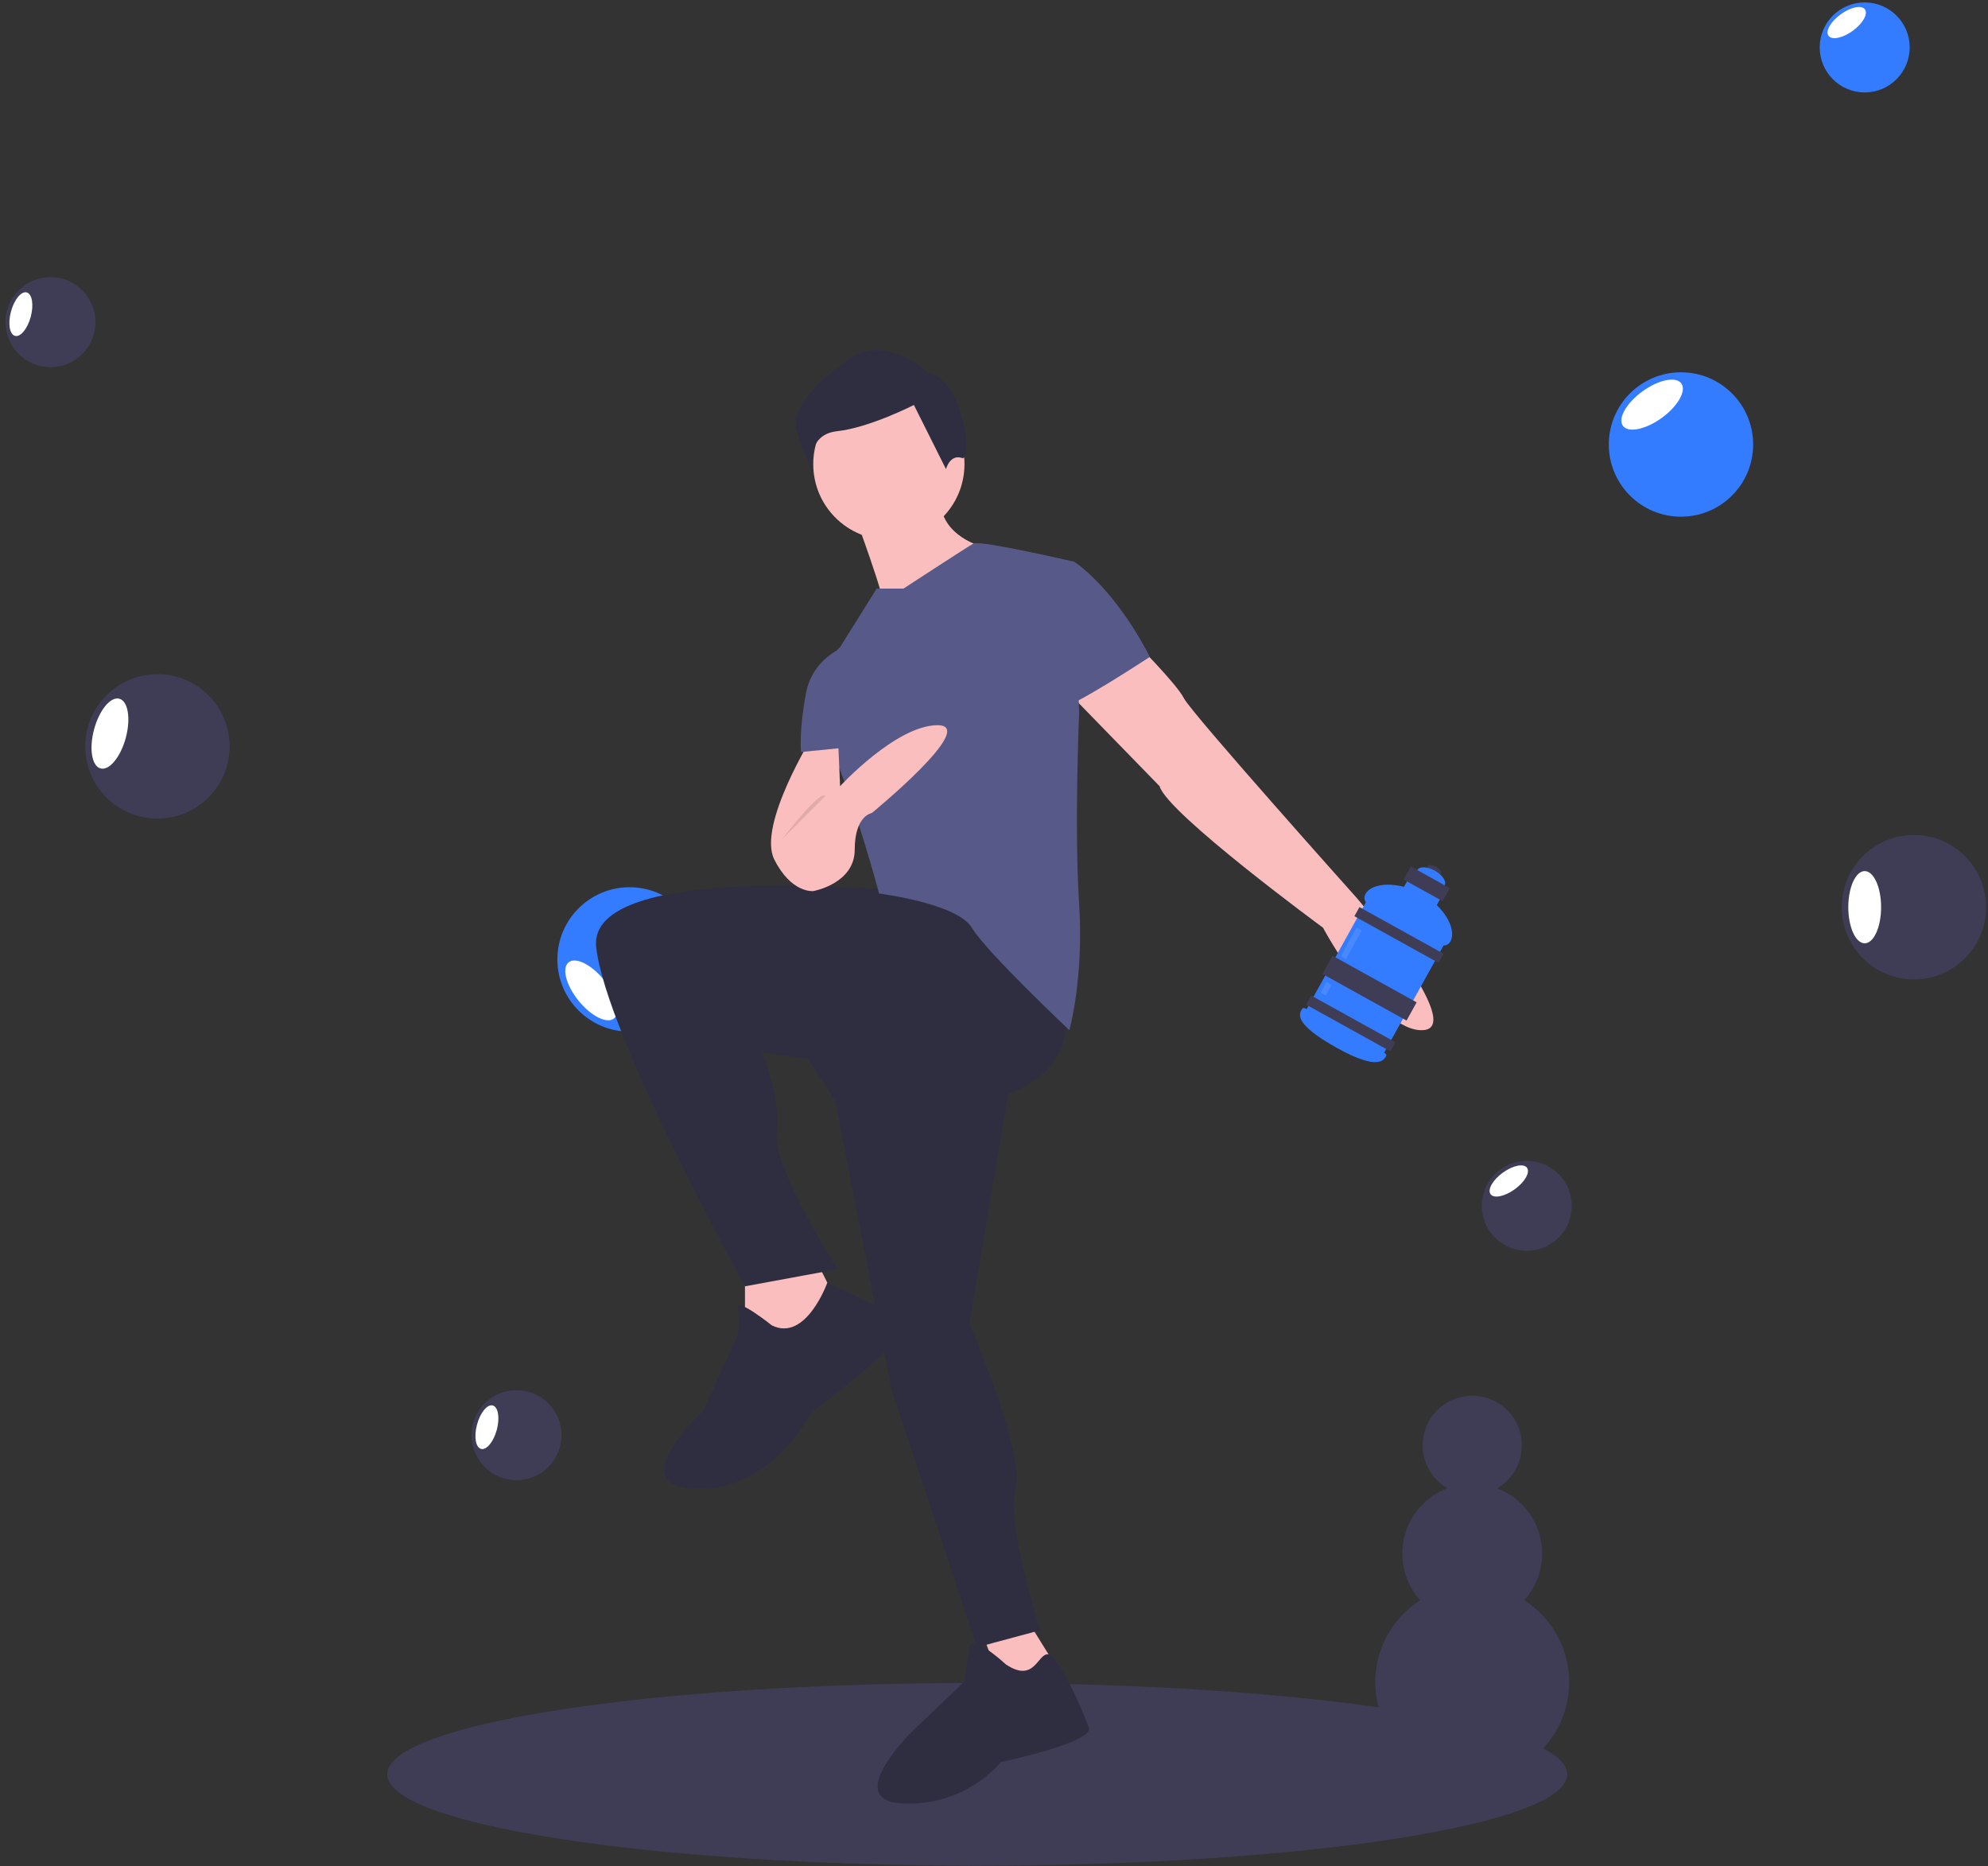 <svg width="325" height="305" viewBox="0 0 325 305" fill="none" xmlns="http://www.w3.org/2000/svg">
<rect x="0" y="0" width="325" height="305" fill="#333333" stroke="none"/>
<path d="M159.755 304.918C213.024 304.918 256.207 298.236 256.207 289.993C256.207 281.751 213.024 275.069 159.755 275.069C106.487 275.069 63.304 281.751 63.304 289.993C63.304 298.236 106.487 304.918 159.755 304.918Z" fill="#3F3D56"/>
<path d="M249.182 261.561C251.7 258.759 252.675 254.895 251.787 251.234C250.9 247.572 248.265 244.584 244.743 243.245C247.919 241.408 249.465 237.668 248.514 234.124C247.563 230.581 244.351 228.118 240.683 228.118C237.014 228.118 233.802 230.581 232.851 234.124C231.9 237.668 233.446 241.408 236.622 243.245C233.1 244.584 230.465 247.572 229.578 251.234C228.691 254.895 229.665 258.759 232.183 261.561C226.234 265.341 223.496 272.596 225.464 279.364C227.432 286.132 233.634 290.787 240.683 290.787C247.731 290.787 253.933 286.132 255.901 279.364C257.869 272.596 255.131 265.341 249.182 261.561Z" fill="#3F3D56"/>
<path d="M102.921 168.609C109.438 168.609 114.721 163.326 114.721 156.809C114.721 150.292 109.438 145.01 102.921 145.01C96.405 145.01 91.122 150.292 91.122 156.809C91.122 163.326 96.405 168.609 102.921 168.609Z" fill="#347CFF"/>
<path d="M100.381 166.457C101.532 165.525 100.803 162.716 98.753 160.184C96.703 157.651 94.107 156.354 92.956 157.286C91.805 158.217 92.534 161.026 94.584 163.558C96.634 166.091 99.229 167.389 100.381 166.457Z" fill="white"/>
<path d="M25.741 133.791C32.257 133.791 37.54 128.508 37.54 121.991C37.54 115.474 32.257 110.191 25.741 110.191C19.224 110.191 13.941 115.474 13.941 121.991C13.941 128.508 19.224 133.791 25.741 133.791Z" fill="#3F3D56"/>
<path d="M20.562 120.595C21.41 117.449 20.939 114.586 19.509 114.2C18.079 113.815 16.232 116.052 15.384 119.198C14.535 122.344 15.007 125.207 16.437 125.593C17.867 125.979 19.714 123.741 20.562 120.595Z" fill="white"/>
<path d="M8.251 60.005C12.313 60.005 15.605 56.713 15.605 52.652C15.605 48.591 12.313 45.298 8.251 45.298C4.19 45.298 0.898 48.591 0.898 52.652C0.898 56.713 4.19 60.005 8.251 60.005Z" fill="#3F3D56"/>
<path d="M5.024 51.781C5.553 49.821 5.259 48.037 4.368 47.796C3.477 47.556 2.326 48.951 1.797 50.911C1.268 52.872 1.562 54.656 2.453 54.896C3.345 55.137 4.496 53.742 5.024 51.781Z" fill="white"/>
<path d="M84.441 241.919C88.502 241.919 91.794 238.627 91.794 234.565C91.794 230.504 88.502 227.212 84.441 227.212C80.379 227.212 77.087 230.504 77.087 234.565C77.087 238.627 80.379 241.919 84.441 241.919Z" fill="#3F3D56"/>
<path d="M81.215 233.696C81.743 231.735 81.449 229.951 80.558 229.711C79.667 229.47 78.516 230.865 77.987 232.826C77.459 234.786 77.752 236.57 78.644 236.811C79.535 237.051 80.686 235.656 81.215 233.696Z" fill="white"/>
<path d="M312.887 160.072C319.404 160.072 324.687 154.789 324.687 148.272C324.687 141.756 319.404 136.473 312.887 136.473C306.371 136.473 301.088 141.756 301.088 148.272C301.088 154.789 306.371 160.072 312.887 160.072Z" fill="#3F3D56"/>
<path d="M304.842 154.172C306.323 154.172 307.524 151.53 307.524 148.272C307.524 145.014 306.323 142.372 304.842 142.372C303.361 142.372 302.161 145.014 302.161 148.272C302.161 151.53 303.361 154.172 304.842 154.172Z" fill="white"/>
<path d="M274.807 84.447C281.324 84.447 286.607 79.164 286.607 72.648C286.607 66.131 281.324 60.848 274.807 60.848C268.29 60.848 263.008 66.131 263.008 72.648C263.008 79.164 268.29 84.447 274.807 84.447Z" fill="#347CFF"/>
<path d="M271.661 68.304C274.3 66.393 275.734 63.871 274.866 62.671C273.997 61.472 271.153 62.049 268.514 63.961C265.876 65.872 264.441 68.394 265.31 69.593C266.178 70.793 269.022 70.216 271.661 68.304Z" fill="white"/>
<path d="M304.842 15.104C308.904 15.104 312.196 11.811 312.196 7.75C312.196 3.689 308.904 0.397 304.842 0.397C300.781 0.397 297.489 3.689 297.489 7.75C297.489 11.811 300.781 15.104 304.842 15.104Z" fill="#347CFF"/>
<path d="M302.882 5.043C304.526 3.852 305.42 2.28 304.879 1.533C304.337 0.785 302.565 1.145 300.921 2.336C299.276 3.527 298.382 5.099 298.924 5.847C299.465 6.594 301.237 6.234 302.882 5.043Z" fill="white"/>
<path d="M249.599 204.433C253.66 204.433 256.952 201.141 256.952 197.08C256.952 193.018 253.66 189.726 249.599 189.726C245.538 189.726 242.246 193.018 242.246 197.08C242.246 201.141 245.538 204.433 249.599 204.433Z" fill="#3F3D56"/>
<path d="M247.638 194.373C249.283 193.181 250.177 191.61 249.635 190.862C249.094 190.115 247.322 190.474 245.677 191.666C244.033 192.857 243.139 194.428 243.68 195.176C244.222 195.923 245.994 195.564 247.638 194.373Z" fill="white"/>
<path d="M121.788 207.045V221L131.756 222.196L137.737 214.62L132.952 205.051L121.788 207.045Z" fill="#FBBEBE"/>
<path d="M159.667 264.461L164.851 278.417L174.42 275.227L167.243 263.664L159.667 264.461Z" fill="#FBBEBE"/>
<path d="M147.705 145.641C147.705 145.641 95.871 140.458 97.466 154.812C99.061 169.166 121.788 210.235 121.788 210.235L136.94 207.444C136.94 207.444 126.174 190.697 126.971 185.115C127.769 179.533 124.579 171.957 124.579 171.957L132.155 173.153L136.541 179.931L145.712 226.981L159.667 269.246L170.034 266.455C170.034 266.455 164.452 248.911 166.047 243.329C167.641 237.747 158.471 216.216 158.471 216.216L164.85 178.735C164.85 178.735 177.211 175.147 173.622 162.786C170.034 150.426 147.705 145.641 147.705 145.641Z" fill="#2F2E41"/>
<path d="M126.174 216.614C126.174 216.614 120.193 211.829 120.592 213.823C120.817 215.276 120.817 216.756 120.592 218.209L115.01 230.57C115.01 230.57 101.453 242.93 113.813 243.329C126.174 243.728 132.554 230.968 132.554 230.968C132.554 230.968 149.699 218.209 147.705 216.215C145.712 214.222 135.248 209.643 135.248 209.643C135.248 209.643 131.756 219.405 126.174 216.614Z" fill="#2F2E41"/>
<path d="M164.452 272.037C164.452 272.037 158.869 266.854 158.471 269.246C158.072 271.638 157.673 274.828 157.673 274.828L149.3 282.803C149.3 282.803 137.338 294.366 147.705 294.765C153.774 295.039 159.64 292.546 163.654 287.986C163.654 287.986 178.806 284.796 178.008 282.404C177.211 280.012 173.212 270.756 171.424 270.4C169.635 270.043 169.236 275.227 164.452 272.037Z" fill="#2F2E41"/>
<path d="M145.313 88.224C152.139 88.224 157.673 82.69 157.673 75.864C157.673 69.037 152.139 63.503 145.313 63.503C138.486 63.503 132.952 69.037 132.952 75.864C132.952 82.69 138.486 88.224 145.313 88.224Z" fill="#FBBEBE"/>
<path d="M139.731 84.237C139.731 84.237 144.914 98.192 144.515 99.389C144.117 100.585 160.863 89.421 160.863 89.421C160.863 89.421 153.686 87.826 153.686 81.446L139.731 84.237Z" fill="#FBBEBE"/>
<path d="M185.185 104.572C185.185 104.572 192.362 111.749 193.559 114.141C194.755 116.534 221.868 146.837 221.868 146.837C221.868 146.837 239.811 167.969 232.634 168.368C225.457 168.767 216.286 151.622 216.286 151.622C216.286 151.622 190.768 132.882 189.571 128.496L174.819 113.344L185.185 104.572Z" fill="#FBBEBE"/>
<path d="M147.705 96.199H143.319L137.338 105.768C137.338 105.768 131.357 110.952 135.743 121.717C140.129 132.483 143.718 146.04 143.718 146.04C143.718 146.04 156.477 147.635 158.87 151.622C161.262 155.609 174.819 168.368 174.819 168.368C174.819 168.368 177.211 159.995 176.413 147.635C175.616 135.274 176.413 116.534 176.413 116.534L175.616 91.813C175.616 91.813 160.216 88.243 159.144 88.832C158.072 89.421 147.705 96.199 147.705 96.199Z" fill="#575A89"/>
<path d="M169.635 93.009L175.616 91.813C175.616 91.813 181.996 95.8 187.977 107.363C187.977 107.363 175.217 115.737 174.021 115.338C172.825 114.939 169.635 93.009 169.635 93.009Z" fill="#575A89"/>
<path d="M132.952 120.122C132.952 120.122 123.782 134.875 126.573 140.458C129.364 146.04 132.952 145.641 132.952 145.641C132.952 145.641 139.731 144.445 139.731 138.863C139.731 133.28 142.522 132.882 142.522 132.882C142.522 132.882 160.066 118.528 153.287 118.528C146.509 118.528 137.338 128.496 137.338 128.496L136.94 119.325L132.952 120.122Z" fill="#FBBEBE"/>
<path d="M138.933 105.37C138.933 105.37 132.952 106.965 131.756 113.344C130.56 119.724 130.959 122.914 130.959 122.914L138.933 122.116V105.37Z" fill="#575A89"/>
<path opacity="0.1" d="M127.769 137.268C127.769 137.268 134.148 128.894 134.946 130.091L127.769 137.268Z" fill="black"/>
<path d="M151.592 60.9C151.592 60.9 145.037 54.35 138.726 58.748C132.416 63.145 129.477 67.334 130.181 70.178C130.886 73.022 132.853 76.953 132.853 76.953C132.853 76.953 131.54 71.056 136.846 70.479C142.151 69.901 149.405 66.191 149.405 66.191L154.651 76.672C154.651 76.672 155.289 74.195 157.255 74.849C159.221 75.503 157.345 61.537 151.592 60.9Z" fill="#2F2E41"/>
<path d="M234.152 142.752C234.756 143.086 235.38 143.113 235.548 142.811C235.715 142.509 235.361 141.994 234.758 141.659C234.155 141.325 233.53 141.298 233.363 141.6C233.196 141.902 233.549 142.417 234.152 142.752Z" fill="#3F3D56"/>
<path d="M233.3 144.583C234.534 145.267 235.817 145.31 236.167 144.679C236.517 144.049 235.8 142.983 234.566 142.299C233.332 141.615 232.048 141.572 231.698 142.202C231.349 142.833 232.065 143.899 233.3 144.583Z" fill="#347CFF"/>
<rect x="230.816" y="142.622" width="6.131" height="4.485" transform="rotate(29 230.816 142.622)" fill="#347CFF"/>
<rect x="223.718" y="146.704" width="14.534" height="21.971" transform="rotate(29 223.718 146.704)" fill="#347CFF"/>
<path d="M237.124 153.843C236.075 155.735 233.319 153.356 229.534 151.259C225.75 149.161 222.2 147.979 223.249 146.087C224.297 144.195 228.612 143.997 232.397 146.095C236.181 148.192 238.173 151.951 237.124 153.843Z" fill="#347CFF"/>
<rect x="214.359" y="162.71" width="15.726" height="1.703" transform="rotate(29 214.359 162.71)" fill="#3F3D56"/>
<rect x="217.838" y="156.2" width="15.726" height="3.406" transform="rotate(29 217.838 156.2)" fill="#3F3D56"/>
<path d="M226.621 172.557C226.271 173.188 225.472 175.101 218.619 171.302C210.873 167.009 212.572 165.465 212.922 164.834C213.271 164.203 216.21 166.981 219.885 169.018C223.559 171.055 226.971 171.927 226.621 172.557Z" fill="#347CFF"/>
<rect x="230.655" y="141.625" width="7.267" height="2.441" transform="rotate(29 230.655 141.625)" fill="#3F3D56"/>
<rect x="222.242" y="148.255" width="15.726" height="1.703" transform="rotate(29 222.242 148.255)" fill="#3F3D56"/>
<rect opacity="0.1" x="221.781" y="151.603" width="0.965" height="5.337" transform="rotate(29 221.781 151.603)" fill="white"/>
<rect opacity="0.1" x="216.855" y="160.491" width="0.965" height="1.987" transform="rotate(29 216.855 160.491)" fill="white"/>
</svg>
